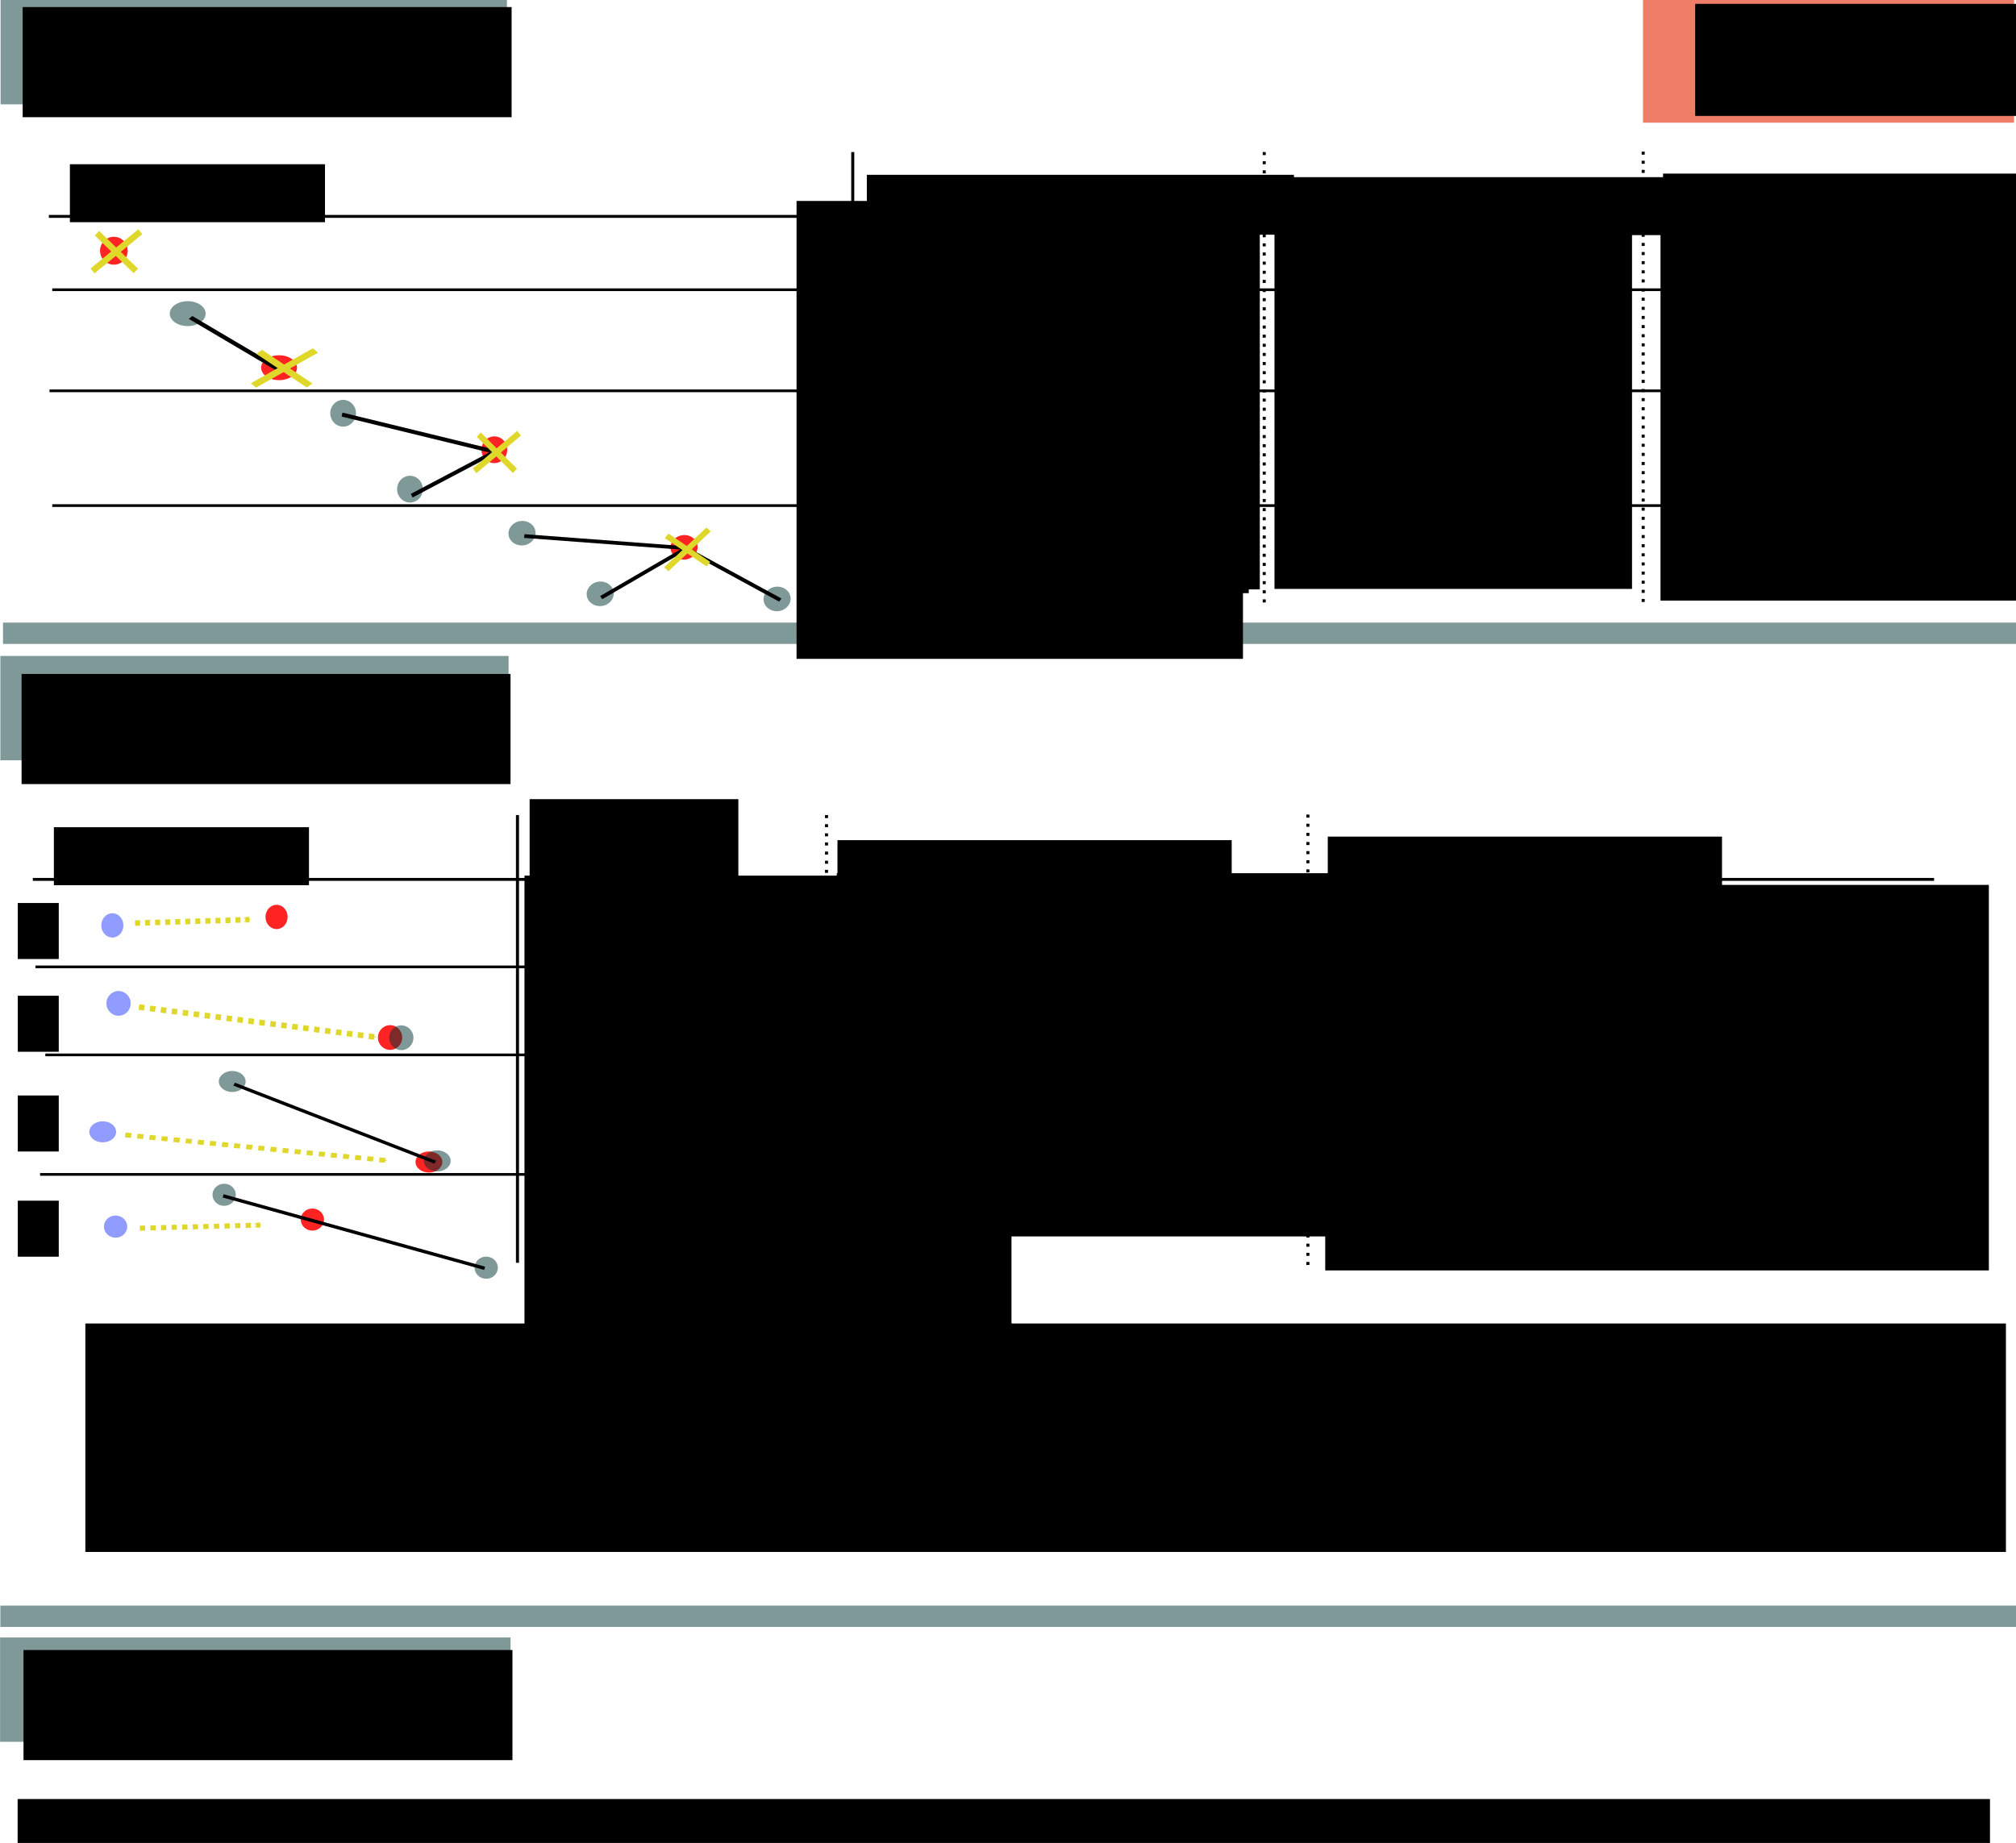 <?xml version="1.0" encoding="UTF-8" standalone="no"?>
<!-- Created with Inkscape (http://www.inkscape.org/) -->

<svg
   xmlns:dc="http://purl.org/dc/elements/1.1/"
   xmlns:cc="http://creativecommons.org/ns#"
   xmlns:rdf="http://www.w3.org/1999/02/22-rdf-syntax-ns#"
   xmlns:svg="http://www.w3.org/2000/svg"
   xmlns="http://www.w3.org/2000/svg"
   xmlns:sodipodi="http://sodipodi.sourceforge.net/DTD/sodipodi-0.dtd"
   xmlns:inkscape="http://www.inkscape.org/namespaces/inkscape"
   width="745.119"
   height="681.322"
   id="svg2"
   version="1.1"
   inkscape:version="0.48.4 r9939"
   sodipodi:docname="doc_about_node_editing.svg">
  <sodipodi:namedview
     id="base"
     pagecolor="#ffffff"
     bordercolor="#666666"
     borderopacity="1.0"
     inkscape:pageopacity="0.0"
     inkscape:pageshadow="2"
     inkscape:zoom="1.4"
     inkscape:cx="366.39568"
     inkscape:cy="200.3273"
     inkscape:document-units="px"
     inkscape:current-layer="layer1"
     showgrid="false"
     inkscape:window-width="1920"
     inkscape:window-height="1131"
     inkscape:window-x="-4"
     inkscape:window-y="-4"
     inkscape:window-maximized="1"
     fit-margin-top="0"
     fit-margin-left="0"
     fit-margin-right="0"
     fit-margin-bottom="0" />
  <defs
     id="defs4">
    <marker
       style="overflow:visible"
       id="Arrow1Mend"
       refX="0"
       refY="0"
       orient="auto"
       inkscape:stockid="Arrow1Mend">
      <path
         transform="matrix(-0.4,0,0,-0.4,-4,0)"
         style="fill-rule:evenodd;stroke:#000000;stroke-width:1pt"
         d="M 0,0 5,-5 -12.5,0 5,5 0,0 z"
         id="path4803"
         inkscape:connector-curvature="0" />
    </marker>
    <marker
       style="overflow:visible"
       id="Arrow1Mendl"
       refX="0"
       refY="0"
       orient="auto"
       inkscape:stockid="Arrow1Mendl">
      <path
         transform="matrix(-0.4,0,0,-0.4,-4,0)"
         style="fill:#dfd72a;fill-rule:evenodd;stroke:#dfd72a;stroke-width:1pt"
         d="M 0,0 5,-5 -12.5,0 5,5 0,0 z"
         id="path5239"
         inkscape:connector-curvature="0" />
    </marker>
    <marker
       style="overflow:visible"
       id="Arrow1Mendl-7"
       refX="0"
       refY="0"
       orient="auto"
       inkscape:stockid="Arrow1Mendl">
      <path
         inkscape:connector-curvature="0"
         transform="matrix(-0.4,0,0,-0.4,-4,0)"
         style="fill:#dfd72a;fill-rule:evenodd;stroke:#dfd72a;stroke-width:1pt"
         d="M 0,0 5,-5 -12.5,0 5,5 0,0 z"
         id="path5239-3" />
    </marker>
    <marker
       style="overflow:visible"
       id="Arrow1Mendl-5"
       refX="0"
       refY="0"
       orient="auto"
       inkscape:stockid="Arrow1Mendl">
      <path
         inkscape:connector-curvature="0"
         transform="matrix(-0.4,0,0,-0.4,-4,0)"
         style="fill:#dfd72a;fill-rule:evenodd;stroke:#dfd72a;stroke-width:1pt"
         d="M 0,0 5,-5 -12.5,0 5,5 0,0 z"
         id="path5239-9" />
    </marker>
    <marker
       style="overflow:visible"
       id="Arrow1Mendl-8"
       refX="0"
       refY="0"
       orient="auto"
       inkscape:stockid="Arrow1Mendl">
      <path
         inkscape:connector-curvature="0"
         transform="matrix(-0.4,0,0,-0.4,-4,0)"
         style="fill:#dfd72a;fill-rule:evenodd;stroke:#dfd72a;stroke-width:1pt"
         d="M 0,0 5,-5 -12.5,0 5,5 0,0 z"
         id="path5239-1" />
    </marker>
  </defs>
  <g
     id="layer1"
     inkscape:groupmode="layer"
     inkscape:label="Calque 1"
     transform="translate(0.119,-3.791)">
    <rect
       y="233.964"
       x="0.998"
       height="7.878"
       width="744.297"
       id="rect2985"
       style="opacity:0.502;color:#000000;fill:#003333;fill-opacity:1;fill-rule:nonzero;stroke:none;stroke-width:1;marker:none;visibility:visible;display:inline;overflow:visible;enable-background:accumulate" />
    <rect
       y="597.362"
       x="0.008"
       height="7.878"
       width="744.992"
       id="rect2985-1"
       style="opacity:0.502;color:#000000;fill:#003333;fill-opacity:1;fill-rule:nonzero;stroke:none;stroke-width:1;marker:none;visibility:visible;display:inline;overflow:visible;enable-background:accumulate" />
    <rect
       y="3.791"
       x="607.143"
       height="45.357"
       width="137.143"
       id="rect3012"
       style="color:#000000;fill:#e73918;fill-opacity:0.645;fill-rule:nonzero;stroke:none;stroke-width:1;marker:none;visibility:visible;display:inline;overflow:visible;enable-background:accumulate" />
    <flowRoot
       transform="translate(877.143,50.714)"
       style="font-size:40px;font-style:normal;font-weight:normal;line-height:125%;letter-spacing:0px;word-spacing:0px;fill:#000000;fill-opacity:1;stroke:none;font-family:Sans"
       id="flowRoot3786"
       xml:space="preserve"><flowRegion
         id="flowRegion3788"><rect
           y="-45.495"
           x="-250.714"
           height="41.429"
           width="119.286"
           id="rect3790" /></flowRegion><flowPara
         id="flowPara3792">NODE</flowPara></flowRoot>    <rect
       y="3.791"
       x="0.107"
       height="38.571"
       width="187.143"
       id="rect3012-4"
       style="opacity:0.502;color:#000000;fill:#003333;fill-opacity:1;fill-rule:nonzero;stroke:none;stroke-width:1;marker:none;visibility:visible;display:inline;overflow:visible;enable-background:accumulate" />
    <flowRoot
       transform="translate(258.974,51.898)"
       style="font-size:30px;font-style:normal;font-variant:normal;font-weight:normal;font-stretch:normal;text-align:start;line-height:125%;letter-spacing:0px;word-spacing:0px;writing-mode:lr-tb;text-anchor:start;fill:#000000;fill-opacity:1;stroke:none;font-family:Sans;-inkscape-font-specification:Sans"
       id="flowRoot3786-0"
       xml:space="preserve"><flowRegion
         id="flowRegion3788-9"><rect
           y="-45.495"
           x="-250.714"
           height="40.714"
           width="180.714"
           id="rect3790-4"
           style="font-size:30px;font-style:normal;font-variant:normal;font-weight:normal;font-stretch:normal;text-align:start;line-height:125%;writing-mode:lr-tb;text-anchor:start;font-family:Sans;-inkscape-font-specification:Sans" /></flowRegion><flowPara
         id="flowPara3792-8">DELETE</flowPara></flowRoot>    <rect
       y="246.291"
       x="0.02"
       height="38.571"
       width="187.837"
       id="rect3012-4-8"
       style="opacity:0.502;color:#000000;fill:#003333;fill-opacity:1;fill-rule:nonzero;stroke:none;stroke-width:1;marker:none;visibility:visible;display:inline;overflow:visible;enable-background:accumulate" />
    <flowRoot
       transform="translate(258.571,298.438)"
       style="font-size:30px;font-style:normal;font-variant:normal;font-weight:normal;font-stretch:normal;text-align:start;line-height:125%;letter-spacing:0px;word-spacing:0px;writing-mode:lr-tb;text-anchor:start;fill:#000000;fill-opacity:1;stroke:none;font-family:Sans;-inkscape-font-specification:Sans"
       id="flowRoot3786-0-2"
       xml:space="preserve"><flowRegion
         id="flowRegion3788-9-4"><rect
           y="-45.495"
           x="-250.714"
           height="40.714"
           width="180.714"
           id="rect3790-4-5"
           style="font-size:30px;font-style:normal;font-variant:normal;font-weight:normal;font-stretch:normal;text-align:start;line-height:125%;writing-mode:lr-tb;text-anchor:start;font-family:Sans;-inkscape-font-specification:Sans" /></flowRegion><flowPara
         id="flowPara3792-8-5">UPDATE</flowPara></flowRoot>    <rect
       y="609.148"
       x="-0.087"
       height="38.571"
       width="188.658"
       id="rect3012-4-8-1"
       style="opacity:0.502;color:#000000;fill:#003333;fill-opacity:1;fill-rule:nonzero;stroke:none;stroke-width:1;marker:none;visibility:visible;display:inline;overflow:visible;enable-background:accumulate" />
    <flowRoot
       transform="translate(259.286,659.275)"
       style="font-size:30px;font-style:normal;font-variant:normal;font-weight:normal;font-stretch:normal;text-align:start;line-height:125%;letter-spacing:0px;word-spacing:0px;writing-mode:lr-tb;text-anchor:start;fill:#000000;fill-opacity:1;stroke:none;font-family:Sans;-inkscape-font-specification:Sans"
       id="flowRoot3786-0-2-7"
       xml:space="preserve"><flowRegion
         id="flowRegion3788-9-4-1"><rect
           y="-45.495"
           x="-250.714"
           height="40.714"
           width="180.714"
           id="rect3790-4-5-1"
           style="font-size:30px;font-style:normal;font-variant:normal;font-weight:normal;font-stretch:normal;text-align:start;line-height:125%;writing-mode:lr-tb;text-anchor:start;font-family:Sans;-inkscape-font-specification:Sans" /></flowRegion><flowPara
         id="flowPara3792-8-5-5">INSERT</flowPara></flowRoot>    <path
       inkscape:connector-curvature="0"
       id="path3884"
       d="m 467.14,60.007 0,167.338"
       style="fill:none;stroke:#000000;stroke-width:1.125;stroke-linecap:butt;stroke-linejoin:miter;stroke-miterlimit:4;stroke-opacity:1;stroke-dasharray:1.125, 2.25;stroke-dashoffset:0" />
    <path
       inkscape:connector-curvature="0"
       id="path3890"
       d="m 17.939,83.791 702.694,0"
       style="fill:none;stroke:#000000;stroke-width:1.078px;stroke-linecap:butt;stroke-linejoin:miter;stroke-opacity:1" />
    <path
       inkscape:connector-curvature="0"
       id="path3892"
       d="m 315.063,60.007 0,165.529"
       style="fill:none;stroke:#000000;stroke-width:1.125px;stroke-linecap:butt;stroke-linejoin:miter;stroke-opacity:1" />
    <flowRoot
       transform="translate(-88.571,10.714)"
       style="font-size:12px;font-style:normal;font-variant:normal;font-weight:normal;font-stretch:normal;text-align:start;line-height:125%;letter-spacing:0px;word-spacing:0px;writing-mode:lr-tb;text-anchor:start;fill:#000000;fill-opacity:1;stroke:none;font-family:Sans;-inkscape-font-specification:Sans"
       id="flowRoot3894"
       xml:space="preserve"><flowRegion
         id="flowRegion3896"><rect
           style="font-size:12px;font-style:normal;font-variant:normal;font-weight:normal;font-stretch:normal;text-align:start;line-height:125%;writing-mode:lr-tb;text-anchor:start;font-family:Sans;-inkscape-font-specification:Sans"
           y="53.791"
           x="114.286"
           height="21.429"
           width="94.286"
           id="rect3898" /></flowRegion><flowPara
         style="font-size:12px;font-style:normal;font-variant:normal;font-weight:normal;font-stretch:normal;text-align:start;line-height:125%;writing-mode:lr-tb;text-anchor:start;font-family:Sans;-inkscape-font-specification:Sans"
         id="flowPara3900">situation</flowPara></flowRoot>    <flowRoot
       transform="translate(205.982,14.625)"
       style="font-size:12px;font-style:normal;font-variant:normal;font-weight:normal;font-stretch:normal;text-align:start;line-height:125%;letter-spacing:0px;word-spacing:0px;writing-mode:lr-tb;text-anchor:start;fill:#000000;fill-opacity:1;stroke:none;font-family:Sans;-inkscape-font-specification:Sans"
       id="flowRoot3894-2"
       xml:space="preserve"><flowRegion
         id="flowRegion3896-7"><rect
           style="font-size:12px;font-style:normal;font-variant:normal;font-weight:normal;font-stretch:normal;text-align:start;line-height:125%;writing-mode:lr-tb;text-anchor:start;font-family:Sans;-inkscape-font-specification:Sans"
           y="53.791"
           x="114.286"
           height="22.143"
           width="157.857"
           id="rect3898-6" /></flowRegion><flowPara
         style="font-size:12px;font-style:normal;font-variant:normal;font-weight:normal;font-stretch:normal;text-align:start;line-height:125%;writing-mode:lr-tb;text-anchor:start;font-family:Sans;-inkscape-font-specification:Sans"
         id="flowPara3900-1">connected_edges</flowPara></flowRoot>    <path
       inkscape:connector-curvature="0"
       id="path3884-4"
       d="m 607.203,59.838 0,167.338"
       style="fill:none;stroke:#000000;stroke-width:1.125;stroke-linecap:butt;stroke-linejoin:miter;stroke-miterlimit:4;stroke-opacity:1;stroke-dasharray:1.125, 2.25;stroke-dashoffset:0" />
    <flowRoot
       transform="translate(356.9,15.495)"
       style="font-size:12px;font-style:normal;font-variant:normal;font-weight:normal;font-stretch:normal;text-align:start;line-height:125%;letter-spacing:0px;word-spacing:0px;writing-mode:lr-tb;text-anchor:start;fill:#000000;fill-opacity:1;stroke:none;font-family:Sans;-inkscape-font-specification:Sans"
       id="flowRoot3894-2-2"
       xml:space="preserve"><flowRegion
         id="flowRegion3896-7-3"><rect
           style="font-size:12px;font-style:normal;font-variant:normal;font-weight:normal;font-stretch:normal;text-align:start;line-height:125%;writing-mode:lr-tb;text-anchor:start;font-family:Sans;-inkscape-font-specification:Sans"
           y="53.791"
           x="114.286"
           height="21.429"
           width="145.714"
           id="rect3898-6-2" /></flowRegion><flowPara
         style="font-size:12px;font-style:normal;font-variant:normal;font-weight:normal;font-stretch:normal;text-align:start;line-height:125%;writing-mode:lr-tb;text-anchor:start;font-family:Sans;-inkscape-font-specification:Sans"
         id="flowPara3900-1-2">action_on_node</flowPara></flowRoot>    <flowRoot
       transform="translate(500.261,14.183)"
       style="font-size:12px;font-style:normal;font-variant:normal;font-weight:normal;font-stretch:normal;text-align:start;line-height:125%;letter-spacing:0px;word-spacing:0px;writing-mode:lr-tb;text-anchor:start;fill:#000000;fill-opacity:1;stroke:none;font-family:Sans;-inkscape-font-specification:Sans"
       id="flowRoot3894-2-2-1"
       xml:space="preserve"><flowRegion
         id="flowRegion3896-7-3-6"><rect
           style="font-size:12px;font-style:normal;font-variant:normal;font-weight:normal;font-stretch:normal;text-align:start;line-height:125%;writing-mode:lr-tb;text-anchor:start;font-family:Sans;-inkscape-font-specification:Sans"
           y="53.791"
           x="114.286"
           height="21.429"
           width="145.714"
           id="rect3898-6-2-8" /></flowRegion><flowPara
         style="font-size:12px;font-style:normal;font-variant:normal;font-weight:normal;font-stretch:normal;text-align:start;line-height:125%;writing-mode:lr-tb;text-anchor:start;font-family:Sans;-inkscape-font-specification:Sans"
         id="flowPara3900-1-2-5">action_on_edge</flowPara></flowRoot>    <flowRoot
       style="font-size:15px;font-style:normal;font-weight:normal;line-height:125%;letter-spacing:0px;word-spacing:0px;fill:#000000;fill-opacity:1;stroke:none;font-family:Sans"
       id="flowRoot4001"
       xml:space="preserve"><flowRegion
         id="flowRegion4003"><rect
           style="font-size:15px"
           y="87.362"
           x="317.857"
           height="135.714"
           width="143.571"
           id="rect4005" /></flowRegion><flowPara
         id="flowPara4007" /></flowRoot>    <flowRoot
       style="font-size:40px;font-style:normal;font-weight:normal;line-height:125%;letter-spacing:0px;word-spacing:0px;fill:#000000;fill-opacity:1;stroke:none;font-family:Sans"
       id="flowRoot4009"
       xml:space="preserve"><flowRegion
         id="flowRegion4011"><rect
           y="78.076"
           x="294.286"
           height="169.286"
           width="165"
           id="rect4013" /></flowRegion><flowPara
         id="flowPara4015" /></flowRoot>    <flowRoot
       transform="translate(0.505,-3.536)"
       style="font-size:15px;font-style:normal;font-weight:normal;line-height:188%;letter-spacing:0px;word-spacing:0px;fill:#000000;fill-opacity:1;stroke:none;font-family:Sans"
       id="flowRoot4017"
       xml:space="preserve"><flowRegion
         id="flowRegion4019"><rect
           style="font-size:15px;line-height:188%"
           y="85.934"
           x="317.143"
           height="139.286"
           width="147.857"
           id="rect4021" /></flowRegion><flowPara
         style="line-height:233%"
         id="flowPara4023">0</flowPara><flowPara
         style="line-height:233%"
         id="flowPara4025">1</flowPara><flowPara
         style="line-height:233%"
         id="flowPara4027">2</flowPara><flowPara
         style="line-height:245%"
         id="flowPara4029">3+</flowPara><flowPara
         style="line-height:245%"
         id="flowPara4031" /></flowRoot>    <flowRoot
       style="font-size:15px;font-style:normal;font-weight:normal;line-height:188%;letter-spacing:0px;word-spacing:0px;fill:#000000;fill-opacity:1;stroke:none;font-family:Sans"
       id="flowRoot4017-7"
       xml:space="preserve"
       transform="translate(153.793,-4.43)"><flowRegion
         id="flowRegion4019-6"><rect
           style="font-size:15px;line-height:188%"
           y="85.934"
           x="317.143"
           height="140"
           width="132.143"
           id="rect4021-1" /></flowRegion><flowPara
         style="line-height:233%"
         id="flowPara4023-8">Delete</flowPara><flowPara
         style="line-height:233%"
         id="flowPara4025-9">Delete</flowPara><flowPara
         style="line-height:233%"
         id="flowPara4027-2">Delete</flowPara><flowPara
         style="line-height:233%"
         id="flowPara4029-7">Raise Error</flowPara><flowPara
         style="line-height:233%"
         id="flowPara4031-9" /></flowRoot>    <flowRoot
       style="font-size:15px;font-style:normal;font-weight:normal;line-height:188%;letter-spacing:0px;word-spacing:0px;fill:#000000;fill-opacity:1;stroke:none;font-family:Sans"
       id="flowRoot4017-7-5"
       xml:space="preserve"
       transform="translate(296.467,-0.109)"><flowRegion
         id="flowRegion4019-6-4"><rect
           style="font-size:15px;line-height:188%"
           y="85.934"
           x="317.143"
           height="140"
           width="132.143"
           id="rect4021-1-3" /></flowRegion><flowPara
         id="flowPara4023-8-1" /><flowPara
         style="line-height:233%"
         id="flowPara4025-9-2">Delete</flowPara><flowPara
         style="line-height:233%"
         id="flowPara4031-9-4">Heal</flowPara></flowRoot>    <path
       inkscape:connector-curvature="0"
       id="path4297"
       d="m 730.34,110.9 -711.147,0"
       style="fill:none;stroke:#000000;stroke-width:1px;stroke-linecap:butt;stroke-linejoin:miter;stroke-opacity:1" />
    <path
       inkscape:connector-curvature="0"
       id="path4299"
       d="m 734.381,148.276 -716.198,0"
       style="fill:none;stroke:#000000;stroke-width:1px;stroke-linecap:butt;stroke-linejoin:miter;stroke-opacity:1" />
    <path
       inkscape:connector-curvature="0"
       id="path4301"
       d="m 19.193,190.702 716.198,0"
       style="fill:none;stroke:#000000;stroke-width:1px;stroke-linecap:butt;stroke-linejoin:miter;stroke-opacity:1" />
    <path
       inkscape:connector-curvature="0"
       id="path3884-1"
       d="m 305.364,305.107 0,167.338"
       style="fill:none;stroke:#000000;stroke-width:1.125;stroke-linecap:butt;stroke-linejoin:miter;stroke-miterlimit:4;stroke-opacity:1;stroke-dasharray:1.125, 2.25;stroke-dashoffset:0" />
    <path
       inkscape:connector-curvature="0"
       id="path3890-9"
       d="m 12.019,328.892 702.694,0"
       style="fill:none;stroke:#000000;stroke-width:1.078px;stroke-linecap:butt;stroke-linejoin:miter;stroke-opacity:1" />
    <path
       inkscape:connector-curvature="0"
       id="path3892-8"
       d="m 191.143,305.107 0,165.529"
       style="fill:none;stroke:#000000;stroke-width:1.125px;stroke-linecap:butt;stroke-linejoin:miter;stroke-opacity:1" />
    <flowRoot
       transform="translate(-94.491,255.815)"
       style="font-size:12px;font-style:normal;font-variant:normal;font-weight:normal;font-stretch:normal;text-align:start;line-height:125%;letter-spacing:0px;word-spacing:0px;writing-mode:lr-tb;text-anchor:start;fill:#000000;fill-opacity:1;stroke:none;font-family:Sans;-inkscape-font-specification:Sans"
       id="flowRoot3894-6"
       xml:space="preserve"><flowRegion
         id="flowRegion3896-5"><rect
           style="font-size:12px;font-style:normal;font-variant:normal;font-weight:normal;font-stretch:normal;text-align:start;line-height:125%;writing-mode:lr-tb;text-anchor:start;font-family:Sans;-inkscape-font-specification:Sans"
           y="53.791"
           x="114.286"
           height="21.429"
           width="94.286"
           id="rect3898-0" /></flowRegion><flowPara
         style="font-size:12px;font-style:normal;font-variant:normal;font-weight:normal;font-stretch:normal;text-align:start;line-height:125%;writing-mode:lr-tb;text-anchor:start;font-family:Sans;-inkscape-font-specification:Sans"
         id="flowPara3900-2">situation</flowPara></flowRoot>    <flowRoot
       transform="translate(81.348,245.44)"
       style="font-size:12px;font-style:normal;font-variant:normal;font-weight:normal;font-stretch:normal;text-align:start;line-height:125%;letter-spacing:0px;word-spacing:0px;writing-mode:lr-tb;text-anchor:start;fill:#000000;fill-opacity:1;stroke:none;font-family:Sans;-inkscape-font-specification:Sans"
       id="flowRoot3894-2-8"
       xml:space="preserve"><flowRegion
         id="flowRegion3896-7-6"><rect
           style="font-size:12px;font-style:normal;font-variant:normal;font-weight:normal;font-stretch:normal;text-align:start;line-height:125%;writing-mode:lr-tb;text-anchor:start;font-family:Sans;-inkscape-font-specification:Sans"
           y="53.791"
           x="114.286"
           height="30"
           width="77.143"
           id="rect3898-6-0" /></flowRegion><flowPara
         style="font-size:12px;font-style:normal;font-variant:normal;font-weight:normal;font-stretch:normal;text-align:start;line-height:125%;writing-mode:lr-tb;text-anchor:start;font-family:Sans;-inkscape-font-specification:Sans"
         id="flowPara3900-1-24">destination</flowPara><flowPara
         style="font-size:12px;font-style:normal;font-variant:normal;font-weight:normal;font-stretch:normal;text-align:start;line-height:125%;writing-mode:lr-tb;text-anchor:start;font-family:Sans;-inkscape-font-specification:Sans"
         id="flowPara5719">_neighbourgh</flowPara></flowRoot>    <path
       inkscape:connector-curvature="0"
       id="path3884-4-8"
       d="m 483.284,304.939 0,167.338"
       style="fill:none;stroke:#000000;stroke-width:1.125;stroke-linecap:butt;stroke-linejoin:miter;stroke-miterlimit:4;stroke-opacity:1;stroke-dasharray:1.125, 2.25;stroke-dashoffset:0" />
    <flowRoot
       transform="translate(195.123,260.595)"
       style="font-size:12px;font-style:normal;font-variant:normal;font-weight:normal;font-stretch:normal;text-align:start;line-height:125%;letter-spacing:0px;word-spacing:0px;writing-mode:lr-tb;text-anchor:start;fill:#000000;fill-opacity:1;stroke:none;font-family:Sans;-inkscape-font-specification:Sans"
       id="flowRoot3894-2-2-6"
       xml:space="preserve"><flowRegion
         id="flowRegion3896-7-3-5"><rect
           style="font-size:12px;font-style:normal;font-variant:normal;font-weight:normal;font-stretch:normal;text-align:start;line-height:125%;writing-mode:lr-tb;text-anchor:start;font-family:Sans;-inkscape-font-specification:Sans"
           y="53.791"
           x="114.286"
           height="21.429"
           width="145.714"
           id="rect3898-6-2-0" /></flowRegion><flowPara
         style="font-size:12px;font-style:normal;font-variant:normal;font-weight:normal;font-stretch:normal;text-align:start;line-height:125%;writing-mode:lr-tb;text-anchor:start;font-family:Sans;-inkscape-font-specification:Sans"
         id="flowPara3900-1-2-9">action_on_node</flowPara></flowRoot>    <flowRoot
       transform="translate(376.342,259.284)"
       style="font-size:12px;font-style:normal;font-variant:normal;font-weight:normal;font-stretch:normal;text-align:start;line-height:125%;letter-spacing:0px;word-spacing:0px;writing-mode:lr-tb;text-anchor:start;fill:#000000;fill-opacity:1;stroke:none;font-family:Sans;-inkscape-font-specification:Sans"
       id="flowRoot3894-2-2-1-0"
       xml:space="preserve"><flowRegion
         id="flowRegion3896-7-3-6-0"><rect
           style="font-size:12px;font-style:normal;font-variant:normal;font-weight:normal;font-stretch:normal;text-align:start;line-height:125%;writing-mode:lr-tb;text-anchor:start;font-family:Sans;-inkscape-font-specification:Sans"
           y="53.791"
           x="114.286"
           height="21.429"
           width="145.714"
           id="rect3898-6-2-8-6" /></flowRegion><flowPara
         style="font-size:12px;font-style:normal;font-variant:normal;font-weight:normal;font-stretch:normal;text-align:start;line-height:125%;writing-mode:lr-tb;text-anchor:start;font-family:Sans;-inkscape-font-specification:Sans"
         id="flowPara3900-1-2-5-1">action_on_neighbourgh</flowPara></flowRoot>    <flowRoot
       transform="translate(-123.414,241.565)"
       style="font-size:15px;font-style:normal;font-weight:normal;line-height:188%;letter-spacing:0px;word-spacing:0px;fill:#000000;fill-opacity:1;stroke:none;font-family:Sans"
       id="flowRoot4017-3"
       xml:space="preserve"><flowRegion
         id="flowRegion4019-8"><rect
           style="font-size:15px;line-height:188%"
           y="85.934"
           x="317.143"
           height="218.571"
           width="180"
           id="rect4021-9" /></flowRegion><flowPara
         style="line-height:233%"
         id="flowPara4025-4">none</flowPara><flowPara
         style="line-height:233%"
         id="flowPara4027-4">only node</flowPara><flowPara
         style="line-height:245%"
         id="flowPara4029-6">node &amp; edge</flowPara><flowPara
         style="line-height:245%"
         id="flowPara5805">only edge</flowPara></flowRoot>    <flowRoot
       style="font-size:15px;font-style:normal;font-weight:normal;line-height:188%;letter-spacing:0px;word-spacing:0px;fill:#000000;fill-opacity:1;stroke:none;font-family:Sans"
       id="flowRoot4017-7-6"
       xml:space="preserve"
       transform="translate(-7.983,240.67)"><flowRegion
         id="flowRegion4019-6-6"><rect
           style="font-size:15px;line-height:188%"
           y="85.934"
           x="317.143"
           height="134.286"
           width="235"
           id="rect4021-1-1" /></flowRegion><flowPara
         style="font-size:12px;line-height:293%"
         id="flowPara4025-9-4">update geom; containing_face</flowPara><flowPara
         style="font-size:12px;line-height:293%"
         id="flowPara4027-2-9">Delete</flowPara><flowPara
         style="font-size:12px;line-height:293%"
         id="flowPara5811">Cas 2</flowPara><flowPara
         style="font-size:12px;line-height:293%"
         id="flowPara5894">Cas 3 avec résultat du Split</flowPara><flowPara
         style="font-size:12px;line-height:293%"
         id="flowPara4031-9-3" /></flowRoot>    <flowRoot
       style="font-size:15px;font-style:normal;font-weight:normal;line-height:188%;letter-spacing:0px;word-spacing:0px;fill:#000000;fill-opacity:1;stroke:none;font-family:Sans"
       id="flowRoot4017-7-5-7"
       xml:space="preserve"
       transform="translate(172.547,244.992)"><flowRegion
         id="flowRegion4019-6-4-8"><rect
           style="font-size:15px;line-height:188%"
           y="85.934"
           x="317.143"
           height="142.525"
           width="245.28"
           id="rect4021-1-3-8" /></flowRegion><flowPara
         style="line-height:188%"
         id="flowPara4025-9-2-9">update edge geom</flowPara><flowPara
         style="line-height:233%"
         id="flowPara4031-9-4-1">update edge geom, Merge</flowPara><flowPara
         style="line-height:233%"
         id="flowPara5717">Cas 2</flowPara><flowPara
         style="line-height:233%"
         id="flowPara5815">Split, cas 3 </flowPara></flowRoot>    <path
       inkscape:connector-curvature="0"
       id="path4297-6"
       d="m 727.777,393.771 -711.147,0"
       style="fill:none;stroke:#000000;stroke-width:1px;stroke-linecap:butt;stroke-linejoin:miter;stroke-opacity:1" />
    <path
       inkscape:connector-curvature="0"
       id="path4299-0"
       d="m 729.176,361.234 -716.198,0"
       style="fill:none;stroke:#000000;stroke-width:1px;stroke-linecap:butt;stroke-linejoin:miter;stroke-opacity:1" />
    <path
       inkscape:connector-curvature="0"
       id="path4301-1"
       d="m 14.702,437.956 716.198,0"
       style="fill:none;stroke:#000000;stroke-width:1px;stroke-linecap:butt;stroke-linejoin:miter;stroke-opacity:1" />
    <g
       id="g5763"
       transform="matrix(1.548,0,0,1.563,-23.506,-54.431)">
      <path
         sodipodi:type="arc"
         style="color:#000000;fill:#ff2323;fill-opacity:1;fill-rule:nonzero;stroke:none;stroke-width:1;marker:none;visibility:visible;display:inline;overflow:visible;enable-background:accumulate"
         id="path4115"
         sodipodi:cx="52.142857"
         sodipodi:cy="102.36218"
         sodipodi:rx="8.5714283"
         sodipodi:ry="8.5714283"
         d="m 60.714,102.362 c 0,4.734 -3.838,8.571 -8.571,8.571 -4.734,0 -8.571,-3.838 -8.571,-8.571 0,-4.734 3.838,-8.571 8.571,-8.571 4.734,0 8.571,3.838 8.571,8.571 z"
         transform="matrix(0.385,0,0,0.385,22.217,57.144)" />
      <g
         id="g4549">
        <path
           inkscape:connector-curvature="0"
           id="path4545"
           d="M 37.2,101.331 48.606,92.063"
           style="fill:none;stroke:#dfd72a;stroke-width:1.5;stroke-linecap:butt;stroke-linejoin:miter;stroke-miterlimit:4;stroke-opacity:1;stroke-dasharray:none" />
        <path
           inkscape:connector-curvature="0"
           id="path4547"
           d="m 38.27,92.42 9.267,8.911"
           style="fill:none;stroke:#dfd72a;stroke-width:1.5;stroke-linecap:butt;stroke-linejoin:miter;stroke-miterlimit:4;stroke-opacity:1;stroke-dasharray:none" />
      </g>
    </g>
    <g
       id="g5769"
       transform="matrix(2.01,0,0,1.394,-91.159,-51.778)">
      <g
         id="g4273"
         transform="translate(17.122,4.546)">
        <path
           d="m 60.714,102.362 c 0,4.734 -3.838,8.571 -8.571,8.571 -4.734,0 -8.571,-3.838 -8.571,-8.571 0,-4.734 3.838,-8.571 8.571,-8.571 4.734,0 8.571,3.838 8.571,8.571 z"
           sodipodi:ry="8.5714283"
           sodipodi:rx="8.5714283"
           sodipodi:cy="102.36218"
           sodipodi:cx="52.142857"
           id="path4115-1"
           style="opacity:0.502;color:#000000;fill:#003333;fill-opacity:1;fill-rule:nonzero;stroke:none;stroke-width:1;marker:none;visibility:visible;display:inline;overflow:visible;enable-background:accumulate"
           sodipodi:type="arc"
           transform="matrix(0.385,0,0,0.385,42.613,79.082)" />
        <g
           id="g4269">
          <path
             transform="matrix(0.385,0,0,0.385,59.415,93.425)"
             sodipodi:type="arc"
             style="color:#000000;fill:#ff2323;fill-opacity:1;fill-rule:nonzero;stroke:none;stroke-width:1;marker:none;visibility:visible;display:inline;overflow:visible;enable-background:accumulate"
             id="path4115-13"
             sodipodi:cx="52.142857"
             sodipodi:cy="102.36218"
             sodipodi:rx="8.5714283"
             sodipodi:ry="8.5714283"
             d="m 60.714,102.362 c 0,4.734 -3.838,8.571 -8.571,8.571 -4.734,0 -8.571,-3.838 -8.571,-8.571 0,-4.734 3.838,-8.571 8.571,-8.571 4.734,0 8.571,3.838 8.571,8.571 z" />
          <path
             style="fill:none;stroke:#000000;stroke-width:1px;stroke-linecap:butt;stroke-linejoin:miter;stroke-opacity:1"
             d="M 63.214,119.505 80,133.791"
             id="path4241"
             inkscape:connector-curvature="0" />
        </g>
      </g>
      <g
         transform="translate(54.686,40.754)"
         id="g4549-5">
        <path
           inkscape:connector-curvature="0"
           id="path4545-4"
           d="M 37.2,101.331 48.606,92.063"
           style="fill:none;stroke:#dfd72a;stroke-width:1.5;stroke-linecap:butt;stroke-linejoin:miter;stroke-miterlimit:4;stroke-opacity:1;stroke-dasharray:none" />
        <path
           inkscape:connector-curvature="0"
           id="path4547-1"
           d="m 38.27,92.42 9.267,8.911"
           style="fill:none;stroke:#dfd72a;stroke-width:1.5;stroke-linecap:butt;stroke-linejoin:miter;stroke-miterlimit:4;stroke-opacity:1;stroke-dasharray:none" />
      </g>
    </g>
    <g
       id="g5779"
       transform="matrix(1.442,0,0,1.499,-69.579,-85.055)">
      <g
         id="g4262"
         transform="translate(34.055,9.867)">
        <path
           d="m 60.714,102.362 c 0,4.734 -3.838,8.571 -8.571,8.571 -4.734,0 -8.571,-3.838 -8.571,-8.571 0,-4.734 3.838,-8.571 8.571,-8.571 4.734,0 8.571,3.838 8.571,8.571 z"
           sodipodi:ry="8.5714283"
           sodipodi:rx="8.5714283"
           sodipodi:cy="102.36218"
           sodipodi:cx="52.142857"
           id="path4115-1-8"
           style="opacity:0.502;color:#000000;fill:#003333;fill-opacity:1;fill-rule:nonzero;stroke:none;stroke-width:1;marker:none;visibility:visible;display:inline;overflow:visible;enable-background:accumulate"
           sodipodi:type="arc"
           transform="matrix(0.385,0,0,0.385,81.986,111.911)" />
        <path
           d="m 60.714,102.362 c 0,4.734 -3.838,8.571 -8.571,8.571 -4.734,0 -8.571,-3.838 -8.571,-8.571 0,-4.734 3.838,-8.571 8.571,-8.571 4.734,0 8.571,3.838 8.571,8.571 z"
           sodipodi:ry="8.5714283"
           sodipodi:rx="8.5714283"
           sodipodi:cy="102.36218"
           sodipodi:cx="52.142857"
           id="path4115-13-7"
           style="color:#000000;fill:#ff2323;fill-opacity:1;fill-rule:nonzero;stroke:none;stroke-width:1;marker:none;visibility:visible;display:inline;overflow:visible;enable-background:accumulate"
           sodipodi:type="arc"
           transform="matrix(0.385,0,0,0.385,120.746,120.911)" />
        <path
           d="m 60.714,102.362 c 0,4.734 -3.838,8.571 -8.571,8.571 -4.734,0 -8.571,-3.838 -8.571,-8.571 0,-4.734 3.838,-8.571 8.571,-8.571 4.734,0 8.571,3.838 8.571,8.571 z"
           sodipodi:ry="8.5714283"
           sodipodi:rx="8.5714283"
           sodipodi:cy="102.36218"
           sodipodi:cx="52.142857"
           id="path4115-13-7-4"
           style="opacity:0.502;color:#000000;fill:#003333;fill-opacity:1;fill-rule:nonzero;stroke:none;stroke-width:1;marker:none;visibility:visible;display:inline;overflow:visible;enable-background:accumulate"
           sodipodi:type="arc"
           transform="matrix(0.385,0,0,0.385,99.12,130.629)" />
        <path
           inkscape:connector-curvature="0"
           id="path4243"
           d="m 101.786,151.648 39.643,9.286"
           style="fill:none;stroke:#000000;stroke-width:1px;stroke-linecap:butt;stroke-linejoin:miter;stroke-opacity:1" />
        <path
           inkscape:connector-curvature="0"
           id="path4245"
           d="m 119.643,171.648 21.786,-11.071"
           style="fill:none;stroke:#000000;stroke-width:1px;stroke-linecap:butt;stroke-linejoin:miter;stroke-opacity:1" />
      </g>
      <g
         transform="translate(132.611,74.054)"
         id="g4549-2">
        <path
           inkscape:connector-curvature="0"
           id="path4545-0"
           d="M 37.2,101.331 48.606,92.063"
           style="fill:none;stroke:#dfd72a;stroke-width:1.5;stroke-linecap:butt;stroke-linejoin:miter;stroke-miterlimit:4;stroke-opacity:1;stroke-dasharray:none" />
        <path
           inkscape:connector-curvature="0"
           id="path4547-0"
           d="m 38.27,92.42 9.267,8.911"
           style="fill:none;stroke:#dfd72a;stroke-width:1.5;stroke-linecap:butt;stroke-linejoin:miter;stroke-miterlimit:4;stroke-opacity:1;stroke-dasharray:none" />
      </g>
    </g>
    <g
       id="g5790"
       transform="matrix(1.507,-0.182,0.165,1.364,-161.51,-29.225)">
      <g
         id="g4253"
         transform="translate(7.576,18.183)">
        <path
           d="m 60.714,102.362 c 0,4.734 -3.838,8.571 -8.571,8.571 -4.734,0 -8.571,-3.838 -8.571,-8.571 0,-4.734 3.838,-8.571 8.571,-8.571 4.734,0 8.571,3.838 8.571,8.571 z"
           sodipodi:ry="8.5714283"
           sodipodi:rx="8.5714283"
           sodipodi:cy="102.36218"
           sodipodi:cx="52.142857"
           id="path4115-1-8-7"
           style="opacity:0.502;color:#000000;fill:#003333;fill-opacity:1;fill-rule:nonzero;stroke:none;stroke-width:1;marker:none;visibility:visible;display:inline;overflow:visible;enable-background:accumulate"
           sodipodi:type="arc"
           transform="matrix(0.385,0,0,0.385,185.878,139.619)" />
        <path
           d="m 60.714,102.362 c 0,4.734 -3.838,8.571 -8.571,8.571 -4.734,0 -8.571,-3.838 -8.571,-8.571 0,-4.734 3.838,-8.571 8.571,-8.571 4.734,0 8.571,3.838 8.571,8.571 z"
           sodipodi:ry="8.5714283"
           sodipodi:rx="8.5714283"
           sodipodi:cy="102.36218"
           sodipodi:cx="52.142857"
           id="path4115-13-7-7"
           style="color:#000000;fill:#ff2323;fill-opacity:1;fill-rule:nonzero;stroke:none;stroke-width:1;marker:none;visibility:visible;display:inline;overflow:visible;enable-background:accumulate"
           sodipodi:type="arc"
           transform="matrix(0.385,0,0,0.385,224.639,148.619)" />
        <path
           d="m 60.714,102.362 c 0,4.734 -3.838,8.571 -8.571,8.571 -4.734,0 -8.571,-3.838 -8.571,-8.571 0,-4.734 3.838,-8.571 8.571,-8.571 4.734,0 8.571,3.838 8.571,8.571 z"
           sodipodi:ry="8.5714283"
           sodipodi:rx="8.5714283"
           sodipodi:cy="102.36218"
           sodipodi:cx="52.142857"
           id="path4115-13-7-4-9"
           style="opacity:0.502;color:#000000;fill:#003333;fill-opacity:1;fill-rule:nonzero;stroke:none;stroke-width:1;marker:none;visibility:visible;display:inline;overflow:visible;enable-background:accumulate"
           sodipodi:type="arc"
           transform="matrix(0.385,0,0,0.385,203.013,158.337)" />
        <path
           d="m 60.714,102.362 c 0,4.734 -3.838,8.571 -8.571,8.571 -4.734,0 -8.571,-3.838 -8.571,-8.571 0,-4.734 3.838,-8.571 8.571,-8.571 4.734,0 8.571,3.838 8.571,8.571 z"
           sodipodi:ry="8.5714283"
           sodipodi:rx="8.5714283"
           sodipodi:cy="102.36218"
           sodipodi:cx="52.142857"
           id="path4115-13-7-4-9-3"
           style="opacity:0.502;color:#000000;fill:#003333;fill-opacity:1;fill-rule:nonzero;stroke:none;stroke-width:1;marker:none;visibility:visible;display:inline;overflow:visible;enable-background:accumulate"
           sodipodi:type="arc"
           transform="matrix(0.385,0,0,0.385,245.616,165.406)" />
        <path
           inkscape:connector-curvature="0"
           id="path4247"
           d="m 206.429,179.862 39.286,8.571"
           style="fill:none;stroke:#000000;stroke-width:1px;stroke-linecap:butt;stroke-linejoin:miter;stroke-opacity:1" />
        <path
           inkscape:connector-curvature="0"
           id="path4249"
           d="M 223.214,198.791 245,188.434"
           style="fill:none;stroke:#000000;stroke-width:1px;stroke-linecap:butt;stroke-linejoin:miter;stroke-opacity:1" />
        <path
           inkscape:connector-curvature="0"
           id="path4251"
           d="M 266.429,205.219 244.643,188.076"
           style="fill:none;stroke:#000000;stroke-width:1px;stroke-linecap:butt;stroke-linejoin:miter;stroke-opacity:1" />
      </g>
      <g
         transform="translate(210.14,110.167)"
         id="g4549-1">
        <path
           inkscape:connector-curvature="0"
           id="path4545-46"
           d="M 37.2,101.331 48.606,92.063"
           style="fill:none;stroke:#dfd72a;stroke-width:1.5;stroke-linecap:butt;stroke-linejoin:miter;stroke-miterlimit:4;stroke-opacity:1;stroke-dasharray:none" />
        <path
           inkscape:connector-curvature="0"
           id="path4547-07"
           d="m 38.27,92.42 9.267,8.911"
           style="fill:none;stroke:#dfd72a;stroke-width:1.5;stroke-linecap:butt;stroke-linejoin:miter;stroke-miterlimit:4;stroke-opacity:1;stroke-dasharray:none" />
      </g>
    </g>
    <g
       id="g5703"
       transform="matrix(1.238,0,0,1.361,10.172,-125.652)">
      <path
         sodipodi:type="arc"
         style="color:#000000;fill:#ff2323;fill-opacity:1;fill-rule:nonzero;stroke:none;stroke-width:1;marker:none;visibility:visible;display:inline;overflow:visible;enable-background:accumulate"
         id="path4115-3"
         sodipodi:cx="52.142857"
         sodipodi:cy="102.36218"
         sodipodi:rx="8.5714283"
         sodipodi:ry="8.5714283"
         d="m 60.714,102.362 c 0,4.734 -3.838,8.571 -8.571,8.571 -4.734,0 -8.571,-3.838 -8.571,-8.571 0,-4.734 3.838,-8.571 8.571,-8.571 4.734,0 8.571,3.838 8.571,8.571 z"
         transform="matrix(0.385,0,0,0.385,54.179,304.77)" />
      <path
         sodipodi:type="arc"
         style="color:#000000;fill:#233bff;fill-opacity:0.5;fill-rule:nonzero;stroke:none;stroke-width:1;marker:none;visibility:visible;display:inline;overflow:visible;enable-background:accumulate"
         id="path4115-3-6"
         sodipodi:cx="52.142857"
         sodipodi:cy="102.36218"
         sodipodi:rx="8.5714283"
         sodipodi:ry="8.5714283"
         d="m 60.714,102.362 c 0,4.734 -3.838,8.571 -8.571,8.571 -4.734,0 -8.571,-3.838 -8.571,-8.571 0,-4.734 3.838,-8.571 8.571,-8.571 4.734,0 8.571,3.838 8.571,8.571 z"
         transform="matrix(0.385,0,0,0.385,5.155,307.062)" />
      <path
         sodipodi:nodetypes="cc"
         style="fill:none;stroke:#dfd72a;stroke-width:1.5;stroke-linecap:butt;stroke-linejoin:miter;stroke-miterlimit:4;stroke-opacity:1;stroke-dasharray:1.5, 1.5;stroke-dashoffset:0;marker-end:url(#Arrow1Mendl)"
         d="m 31.999,345.848 34.134,-0.934"
         id="path4545-7"
         inkscape:connector-curvature="0" />
    </g>
    <g
       id="g5694"
       transform="matrix(1.304,0,0,1.239,-57.48,-6.129)">
      <g
         id="g4262-7"
         transform="translate(5.458,213.182)">
        <path
           d="m 60.714,102.362 c 0,4.734 -3.838,8.571 -8.571,8.571 -4.734,0 -8.571,-3.838 -8.571,-8.571 0,-4.734 3.838,-8.571 8.571,-8.571 4.734,0 8.571,3.838 8.571,8.571 z"
           sodipodi:ry="8.5714283"
           sodipodi:rx="8.5714283"
           sodipodi:cy="102.36218"
           sodipodi:cx="52.142857"
           id="path4115-1-8-6"
           style="opacity:0.502;color:#000000;fill:#003333;fill-opacity:1;fill-rule:nonzero;stroke:none;stroke-width:1;marker:none;visibility:visible;display:inline;overflow:visible;enable-background:accumulate"
           sodipodi:type="arc"
           transform="matrix(0.385,0,0,0.385,81.986,111.911)" />
        <path
           d="m 60.714,102.362 c 0,4.734 -3.838,8.571 -8.571,8.571 -4.734,0 -8.571,-3.838 -8.571,-8.571 0,-4.734 3.838,-8.571 8.571,-8.571 4.734,0 8.571,3.838 8.571,8.571 z"
           sodipodi:ry="8.5714283"
           sodipodi:rx="8.5714283"
           sodipodi:cy="102.36218"
           sodipodi:cx="52.142857"
           id="path4115-13-7-3"
           style="color:#000000;fill:#ff2323;fill-opacity:1;fill-rule:nonzero;stroke:none;stroke-width:1;marker:none;visibility:visible;display:inline;overflow:visible;enable-background:accumulate"
           sodipodi:type="arc"
           transform="matrix(0.385,0,0,0.385,106.996,119.304)" />
        <path
           d="m 60.714,102.362 c 0,4.734 -3.838,8.571 -8.571,8.571 -4.734,0 -8.571,-3.838 -8.571,-8.571 0,-4.734 3.838,-8.571 8.571,-8.571 4.734,0 8.571,3.838 8.571,8.571 z"
           sodipodi:ry="8.5714283"
           sodipodi:rx="8.5714283"
           sodipodi:cy="102.36218"
           sodipodi:cx="52.142857"
           id="path4115-13-7-4-6"
           style="opacity:0.502;color:#000000;fill:#003333;fill-opacity:1;fill-rule:nonzero;stroke:none;stroke-width:1;marker:none;visibility:visible;display:inline;overflow:visible;enable-background:accumulate"
           sodipodi:type="arc"
           transform="matrix(0.385,0,0,0.385,156.263,133.664)" />
        <path
           inkscape:connector-curvature="0"
           id="path4243-1"
           d="m 101.786,151.648 74.107,21.607"
           style="fill:none;stroke:#000000;stroke-width:1px;stroke-linecap:butt;stroke-linejoin:miter;stroke-opacity:1"
           sodipodi:nodetypes="cc" />
      </g>
      <path
         sodipodi:type="arc"
         style="color:#000000;fill:#233bff;fill-opacity:0.5;fill-rule:nonzero;stroke:none;stroke-width:1;marker:none;visibility:visible;display:inline;overflow:visible;enable-background:accumulate"
         id="path4115-3-5"
         sodipodi:cx="52.142857"
         sodipodi:cy="102.36218"
         sodipodi:rx="8.5714283"
         sodipodi:ry="8.5714283"
         d="m 60.714,102.362 c 0,4.734 -3.838,8.571 -8.571,8.571 -4.734,0 -8.571,-3.838 -8.571,-8.571 0,-4.734 3.838,-8.571 8.571,-8.571 4.734,0 8.571,3.838 8.571,8.571 z"
         transform="matrix(0.385,0,0,0.385,56.673,334.589)" />
      <path
         sodipodi:nodetypes="cc"
         style="fill:none;stroke:#dfd72a;stroke-width:1.5;stroke-linecap:butt;stroke-linejoin:miter;stroke-miterlimit:4;stroke-opacity:1;stroke-dasharray:1.5, 1.5;stroke-dashoffset:0;marker-end:url(#Arrow1Mendl)"
         d="m 83.621,374.478 34.134,-0.934"
         id="path4545-7-3"
         inkscape:connector-curvature="0" />
    </g>
    <g
       id="g5708"
       transform="matrix(1.502,0,0,1.179,-193.883,-120.115)">
      <g
         id="g4253-4-8"
         transform="translate(-19.805,265.177)">
        <path
           d="m 60.714,102.362 c 0,4.734 -3.838,8.571 -8.571,8.571 -4.734,0 -8.571,-3.838 -8.571,-8.571 0,-4.734 3.838,-8.571 8.571,-8.571 4.734,0 8.571,3.838 8.571,8.571 z"
           sodipodi:ry="8.5714283"
           sodipodi:rx="8.5714283"
           sodipodi:cy="102.36218"
           sodipodi:cx="52.142857"
           id="path4115-1-8-7-2-2"
           style="opacity:0.502;color:#000000;fill:#003333;fill-opacity:1;fill-rule:nonzero;stroke:none;stroke-width:1;marker:none;visibility:visible;display:inline;overflow:visible;enable-background:accumulate"
           sodipodi:type="arc"
           transform="matrix(0.385,0,0,0.385,185.878,139.619)" />
        <path
           d="m 60.714,102.362 c 0,4.734 -3.838,8.571 -8.571,8.571 -4.734,0 -8.571,-3.838 -8.571,-8.571 0,-4.734 3.838,-8.571 8.571,-8.571 4.734,0 8.571,3.838 8.571,8.571 z"
           sodipodi:ry="8.5714283"
           sodipodi:rx="8.5714283"
           sodipodi:cy="102.36218"
           sodipodi:cx="52.142857"
           id="path4115-13-7-7-0-6"
           style="color:#000000;fill:#ff2323;fill-opacity:1;fill-rule:nonzero;stroke:none;stroke-width:1;marker:none;visibility:visible;display:inline;overflow:visible;enable-background:accumulate"
           sodipodi:type="arc"
           transform="matrix(0.385,0,0,0.385,234.282,164.869)" />
        <path
           d="m 60.714,102.362 c 0,4.734 -3.838,8.571 -8.571,8.571 -4.734,0 -8.571,-3.838 -8.571,-8.571 0,-4.734 3.838,-8.571 8.571,-8.571 4.734,0 8.571,3.838 8.571,8.571 z"
           sodipodi:ry="8.5714283"
           sodipodi:rx="8.5714283"
           sodipodi:cy="102.36218"
           sodipodi:cx="52.142857"
           id="path4115-13-7-4-9-3-7-6"
           style="opacity:0.502;color:#000000;fill:#003333;fill-opacity:1;fill-rule:nonzero;stroke:none;stroke-width:1;marker:none;visibility:visible;display:inline;overflow:visible;enable-background:accumulate"
           sodipodi:type="arc"
           transform="matrix(0.385,0,0,0.385,236.33,164.514)" />
        <path
           inkscape:connector-curvature="0"
           id="path4247-3-0"
           d="m 206.429,179.862 49.464,24.464"
           style="fill:none;stroke:#000000;stroke-width:1px;stroke-linecap:butt;stroke-linejoin:miter;stroke-opacity:1"
           sodipodi:nodetypes="cc" />
      </g>
      <path
         sodipodi:type="arc"
         style="color:#000000;fill:#233bff;fill-opacity:0.5;fill-rule:nonzero;stroke:none;stroke-width:1;marker:none;visibility:visible;display:inline;overflow:visible;enable-background:accumulate"
         id="path4115-3-7-3"
         sodipodi:cx="52.142857"
         sodipodi:cy="102.36218"
         sodipodi:rx="8.5714283"
         sodipodi:ry="8.5714283"
         d="m 60.714,102.362 c 0,4.734 -3.838,8.571 -8.571,8.571 -4.734,0 -8.571,-3.838 -8.571,-8.571 0,-4.734 3.838,-8.571 8.571,-8.571 4.734,0 8.571,3.838 8.571,8.571 z"
         transform="matrix(0.385,0,0,0.385,134.206,420.578)" />
      <path
         sodipodi:nodetypes="cc"
         style="fill:none;stroke:#dfd72a;stroke-width:1.5;stroke-linecap:butt;stroke-linejoin:miter;stroke-miterlimit:4;stroke-opacity:1;stroke-dasharray:1.5, 1.5;stroke-dashoffset:0;marker-end:url(#Arrow1Mendl)"
         d="m 159.821,460.959 64.134,7.995"
         id="path4545-7-9-8"
         inkscape:connector-curvature="0" />
    </g>
    <g
       id="g5688"
       transform="matrix(1.359,0,0,1.385,-158.752,-203.413)">
      <path
         transform="matrix(0.385,0,0,0.385,202.741,387.137)"
         sodipodi:type="arc"
         style="color:#000000;fill:#ff2323;fill-opacity:1;fill-rule:nonzero;stroke:none;stroke-width:1;marker:none;visibility:visible;display:inline;overflow:visible;enable-background:accumulate"
         id="path4115-13-7-7-0"
         sodipodi:cx="52.142857"
         sodipodi:cy="102.36218"
         sodipodi:rx="8.5714283"
         sodipodi:ry="8.5714283"
         d="m 60.714,102.362 c 0,4.734 -3.838,8.571 -8.571,8.571 -4.734,0 -8.571,-3.838 -8.571,-8.571 0,-4.734 3.838,-8.571 8.571,-8.571 4.734,0 8.571,3.838 8.571,8.571 z" />
      <path
         sodipodi:type="arc"
         style="color:#000000;fill:#233bff;fill-opacity:0.5;fill-rule:nonzero;stroke:none;stroke-width:1;marker:none;visibility:visible;display:inline;overflow:visible;enable-background:accumulate"
         id="path4115-3-7"
         sodipodi:cx="52.142857"
         sodipodi:cy="102.36218"
         sodipodi:rx="8.5714283"
         sodipodi:ry="8.5714283"
         d="m 60.714,102.362 c 0,4.734 -3.838,8.571 -8.571,8.571 -4.734,0 -8.571,-3.838 -8.571,-8.571 0,-4.734 3.838,-8.571 8.571,-8.571 4.734,0 8.571,3.838 8.571,8.571 z"
         transform="matrix(0.385,0,0,0.385,128.899,378.026)" />
      <path
         sodipodi:nodetypes="cc"
         style="fill:none;stroke:#dfd72a;stroke-width:1.5;stroke-linecap:butt;stroke-linejoin:miter;stroke-miterlimit:4;stroke-opacity:1;stroke-dasharray:1.5, 1.5;stroke-dashoffset:0;marker-end:url(#Arrow1Mendl)"
         d="m 154.513,418.407 64.134,7.995"
         id="path4545-7-9"
         inkscape:connector-curvature="0" />
      <path
         d="m 60.714,102.362 c 0,4.734 -3.838,8.571 -8.571,8.571 -4.734,0 -8.571,-3.838 -8.571,-8.571 0,-4.734 3.838,-8.571 8.571,-8.571 4.734,0 8.571,3.838 8.571,8.571 z"
         sodipodi:ry="8.5714283"
         sodipodi:rx="8.5714283"
         sodipodi:cy="102.36218"
         sodipodi:cx="52.142857"
         id="path4115-13-7-4-9-3-7"
         style="opacity:0.502;color:#000000;fill:#003333;fill-opacity:1;fill-rule:nonzero;stroke:none;stroke-width:1;marker:none;visibility:visible;display:inline;overflow:visible;enable-background:accumulate"
         sodipodi:type="arc"
         transform="matrix(0.385,0,0,0.385,205.794,387.192)" />
    </g>
    <flowRoot
       xml:space="preserve"
       id="flowRoot5721"
       style="font-size:40px;font-style:normal;font-weight:normal;line-height:125%;letter-spacing:0px;word-spacing:0px;fill:#000000;fill-opacity:1;stroke:none;font-family:Sans"
       transform="translate(32.857,-15.714)"><flowRegion
         id="flowRegion5723"><rect
           id="rect5725"
           width="709.848"
           height="84.45"
           x="-1.429"
           y="508.791" /></flowRegion><flowPara
         id="flowPara5727"
         style="font-size:20px;line-height:80%" /><flowPara
         style="font-size:20px;line-height:90%"
         id="flowPara5729">merge : transfert connected edges , update connected edge geometry, check these new edge geometry doesn't intersect what it shouldn't</flowPara></flowRoot>    <flowRoot
       transform="translate(7.832,160.09)"
       xml:space="preserve"
       id="flowRoot5721-0"
       style="font-size:40px;font-style:normal;font-weight:normal;line-height:125%;letter-spacing:0px;word-spacing:0px;fill:#000000;fill-opacity:1;stroke:none;font-family:Sans"><flowRegion
         id="flowRegion5723-1"><rect
           id="rect5725-2"
           width="728.981"
           height="111.847"
           x="-1.429"
           y="508.791" /></flowRegion><flowPara
         style="font-size:20px;line-height:90%"
         id="flowPara5729-0">create an empty node, then UPDATE.</flowPara></flowRoot>    <flowRoot
       xml:space="preserve"
       id="flowRoot5817"
       style="font-size:40px;font-style:normal;font-weight:normal;line-height:125%;letter-spacing:0px;word-spacing:0px;fill:#000000;fill-opacity:1;stroke:none;font-family:Sans"
       transform="translate(22.104,13.387)"><flowRegion
         id="flowRegion5819"><rect
           id="rect5821"
           width="15.152"
           height="20.708"
           x="-15.657"
           y="324.233" /></flowRegion><flowPara
         id="flowPara5823"
         style="font-size:15px">1</flowPara></flowRoot>    <flowRoot
       xml:space="preserve"
       id="flowRoot5817-9"
       style="font-size:40px;font-style:normal;font-weight:normal;line-height:125%;letter-spacing:0px;word-spacing:0px;fill:#000000;fill-opacity:1;stroke:none;font-family:Sans"
       transform="translate(22.104,47.674)"><flowRegion
         id="flowRegion5819-4"><rect
           id="rect5821-7"
           width="15.152"
           height="20.708"
           x="-15.657"
           y="324.233" /></flowRegion><flowPara
         id="flowPara5823-8"
         style="font-size:15px">2</flowPara></flowRoot>    <flowRoot
       xml:space="preserve"
       id="flowRoot5817-3"
       style="font-size:40px;font-style:normal;font-weight:normal;line-height:125%;letter-spacing:0px;word-spacing:0px;fill:#000000;fill-opacity:1;stroke:none;font-family:Sans"
       transform="translate(22.104,84.545)"><flowRegion
         id="flowRegion5819-5"><rect
           id="rect5821-1"
           width="15.152"
           height="20.708"
           x="-15.657"
           y="324.233" /></flowRegion><flowPara
         id="flowPara5823-2"
         style="font-size:15px">3</flowPara></flowRoot>    <flowRoot
       xml:space="preserve"
       id="flowRoot5817-3-0"
       style="font-size:40px;font-style:normal;font-weight:normal;line-height:125%;letter-spacing:0px;word-spacing:0px;fill:#000000;fill-opacity:1;stroke:none;font-family:Sans"
       transform="translate(22.104,123.436)"><flowRegion
         id="flowRegion5819-5-1"><rect
           id="rect5821-1-6"
           width="15.152"
           height="20.708"
           x="-15.657"
           y="324.233" /></flowRegion><flowPara
         id="flowPara5823-2-4"
         style="font-size:15px">4</flowPara></flowRoot>  </g>
</svg>
